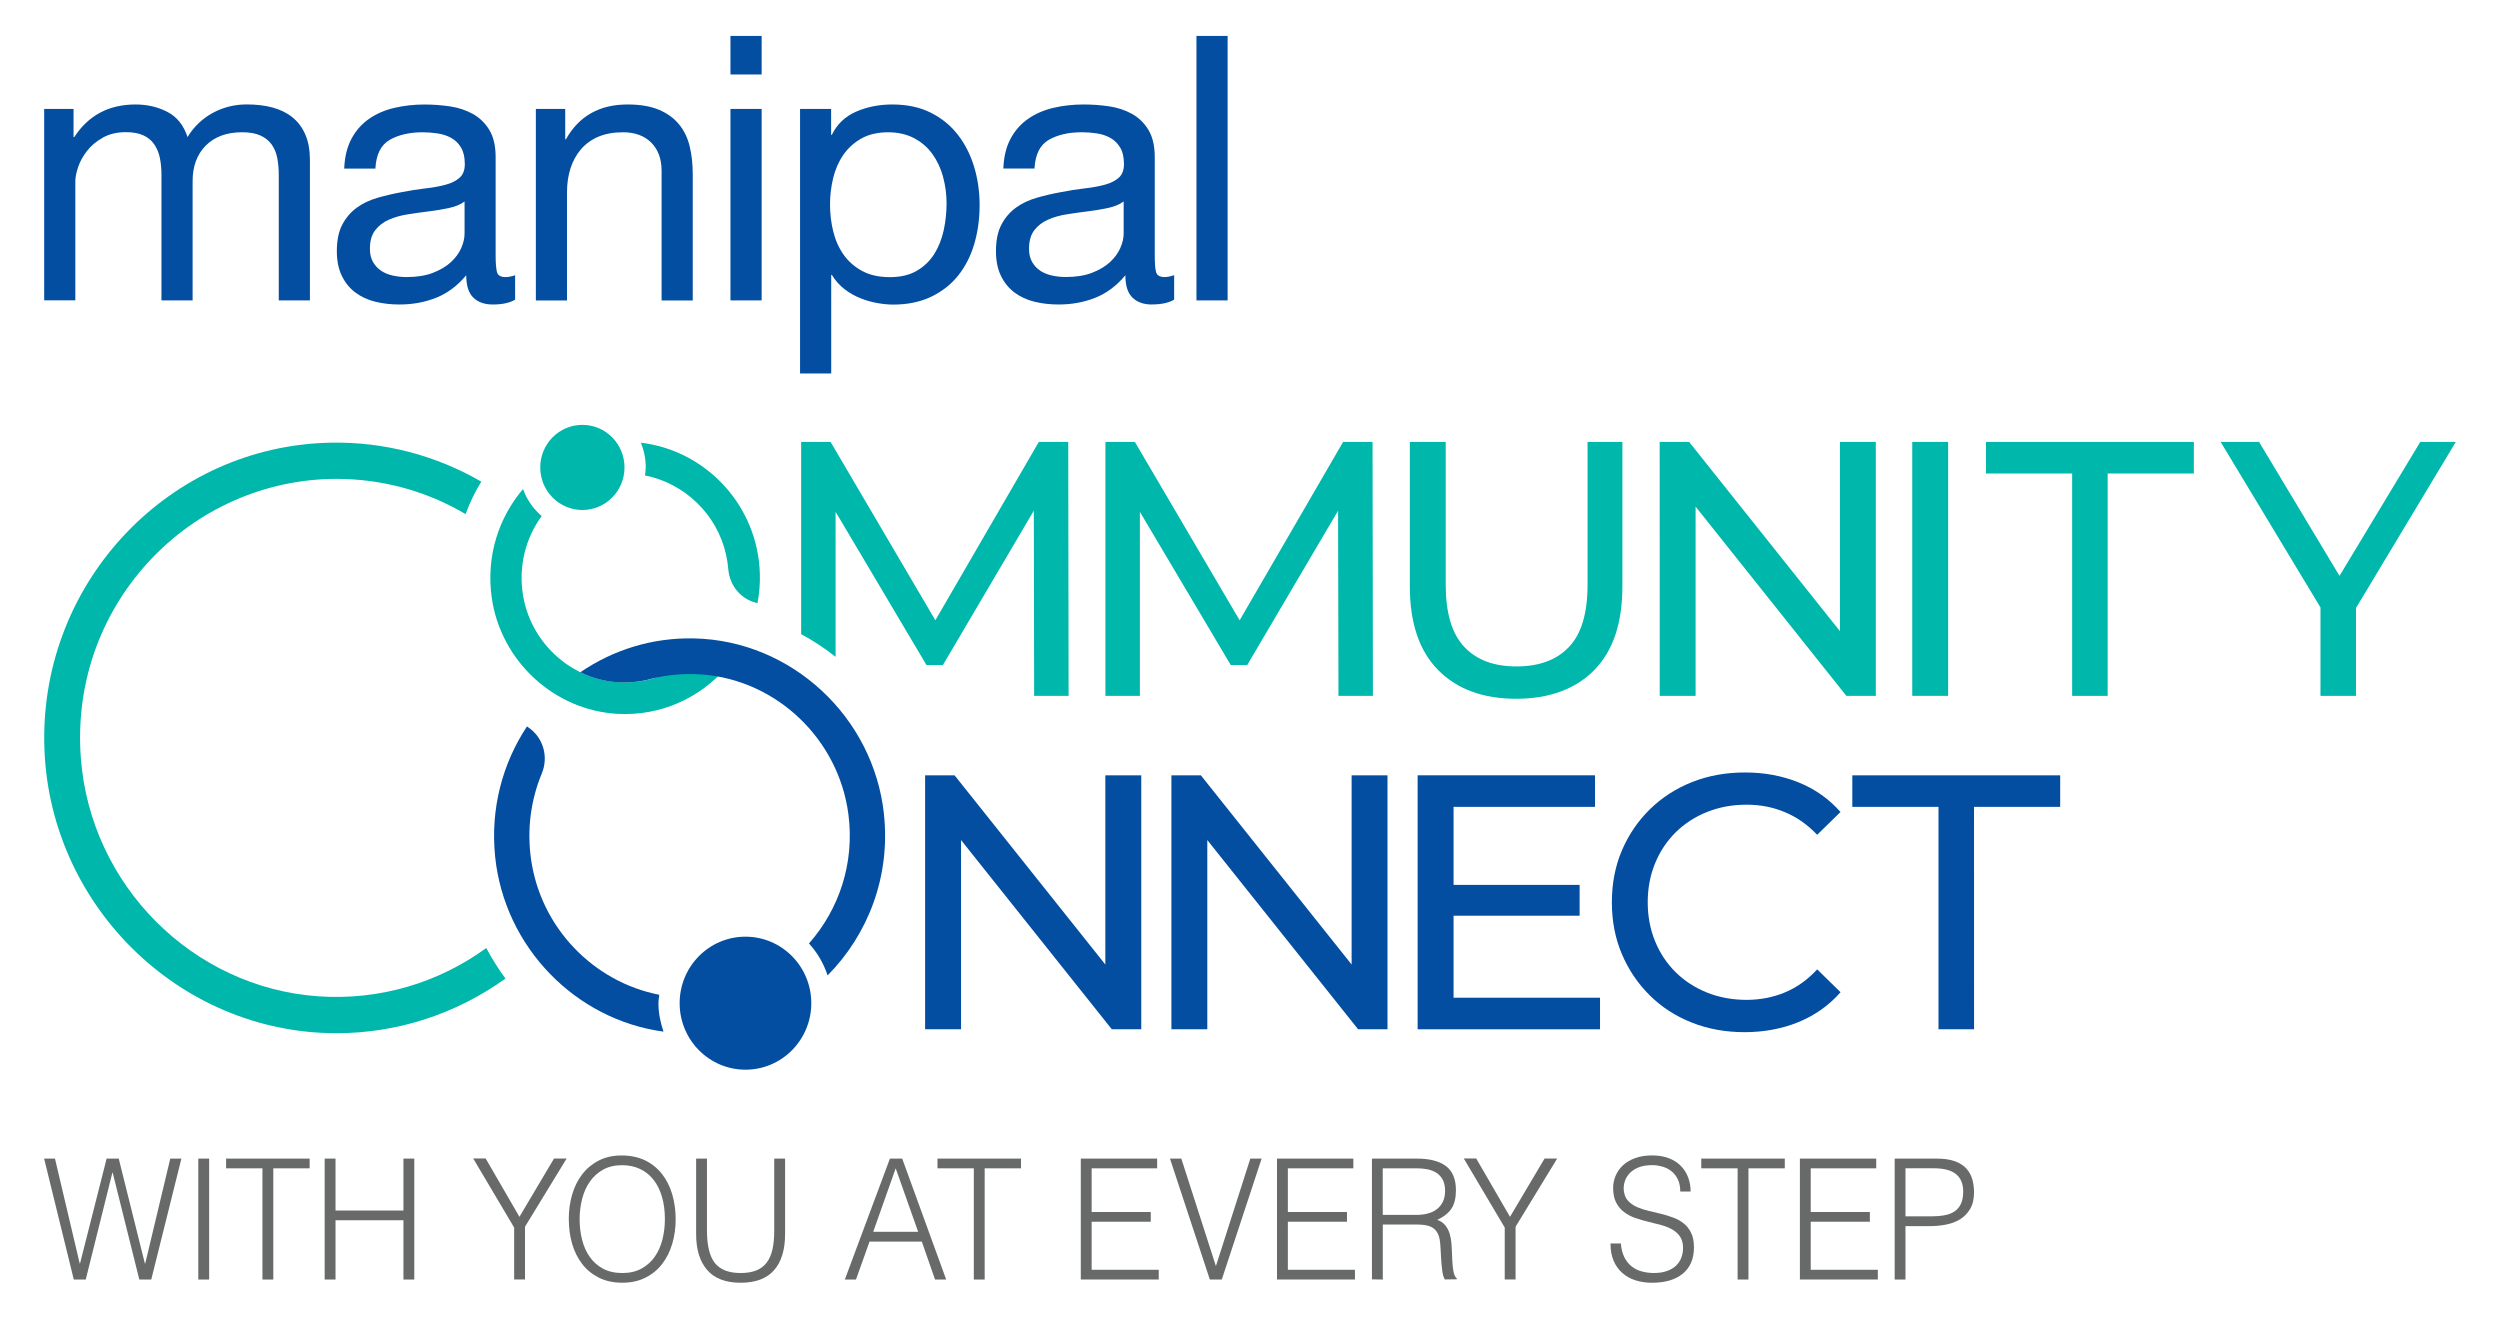 <svg width="91" height="48" viewBox="0 0 91 48" fill="none" xmlns="http://www.w3.org/2000/svg">
<path d="M2.677 3.965V4.989H2.703C3.219 4.199 3.962 3.803 4.932 3.803C5.359 3.803 5.745 3.893 6.093 4.073C6.44 4.253 6.685 4.557 6.826 4.989C7.056 4.611 7.362 4.32 7.74 4.112C8.119 3.905 8.535 3.801 8.987 3.801C9.335 3.801 9.648 3.84 9.929 3.915C10.208 3.992 10.45 4.112 10.649 4.274C10.849 4.436 11.005 4.644 11.115 4.901C11.226 5.157 11.281 5.465 11.281 5.825V10.935H10.147V6.365C10.147 6.149 10.129 5.946 10.093 5.757C10.058 5.568 9.991 5.405 9.893 5.265C9.795 5.126 9.66 5.016 9.486 4.935C9.312 4.854 9.088 4.814 8.812 4.814C8.251 4.814 7.812 4.976 7.491 5.298C7.17 5.622 7.011 6.053 7.011 6.593V10.934H5.877V6.363C5.877 6.138 5.857 5.931 5.818 5.742C5.778 5.553 5.708 5.39 5.612 5.25C5.514 5.111 5.383 5.003 5.218 4.926C5.053 4.85 4.841 4.811 4.584 4.811C4.255 4.811 3.973 4.878 3.737 5.013C3.501 5.148 3.309 5.31 3.164 5.498C3.017 5.687 2.91 5.882 2.843 6.084C2.776 6.287 2.742 6.455 2.742 6.59V10.931H1.608V3.965H2.675H2.677Z" fill="#034EA1"/>
<path d="M17.931 11.084C17.638 11.084 17.404 11.001 17.231 10.835C17.057 10.668 16.971 10.397 16.971 10.019C16.659 10.395 16.297 10.668 15.884 10.835C15.47 11.001 15.023 11.084 14.542 11.084C14.231 11.084 13.937 11.051 13.662 10.983C13.386 10.916 13.144 10.803 12.935 10.647C12.725 10.49 12.562 10.287 12.442 10.04C12.322 9.792 12.261 9.494 12.261 9.143C12.261 8.747 12.328 8.424 12.461 8.172C12.595 7.922 12.77 7.716 12.988 7.559C13.206 7.401 13.456 7.283 13.735 7.202C14.015 7.121 14.302 7.053 14.596 6.999C14.908 6.936 15.203 6.89 15.484 6.858C15.764 6.827 16.011 6.782 16.224 6.723C16.438 6.665 16.607 6.579 16.732 6.467C16.857 6.354 16.919 6.189 16.919 5.975C16.919 5.723 16.872 5.522 16.78 5.367C16.686 5.214 16.566 5.097 16.419 5.018C16.272 4.937 16.107 4.883 15.926 4.856C15.743 4.829 15.564 4.815 15.386 4.815C14.905 4.815 14.505 4.908 14.185 5.091C13.864 5.276 13.692 5.624 13.664 6.137H12.529C12.547 5.705 12.636 5.342 12.797 5.045C12.957 4.748 13.171 4.508 13.437 4.323C13.704 4.139 14.009 4.007 14.357 3.926C14.704 3.845 15.069 3.804 15.451 3.804C15.763 3.804 16.072 3.827 16.379 3.872C16.686 3.917 16.964 4.01 17.213 4.148C17.461 4.287 17.661 4.482 17.814 4.734C17.966 4.986 18.041 5.315 18.041 5.718V9.305C18.041 9.575 18.058 9.773 18.089 9.899C18.12 10.025 18.224 10.086 18.402 10.086C18.5 10.086 18.616 10.064 18.75 10.019V10.908C18.553 11.025 18.282 11.084 17.936 11.084M16.348 7.571C16.116 7.62 15.874 7.661 15.62 7.692C15.366 7.724 15.111 7.76 14.853 7.8C14.594 7.841 14.363 7.905 14.158 7.995C13.953 8.085 13.787 8.213 13.658 8.379C13.528 8.546 13.465 8.772 13.465 9.06C13.465 9.249 13.502 9.408 13.579 9.539C13.655 9.669 13.753 9.774 13.873 9.855C13.993 9.936 14.136 9.995 14.3 10.031C14.465 10.067 14.632 10.085 14.801 10.085C15.173 10.085 15.494 10.034 15.761 9.93C16.028 9.827 16.247 9.696 16.416 9.539C16.585 9.381 16.71 9.21 16.79 9.026C16.87 8.841 16.91 8.669 16.91 8.507V7.334C16.768 7.442 16.581 7.52 16.351 7.569" fill="#034EA1"/>
<path d="M20.574 3.965V5.07H20.6C21.073 4.226 21.819 3.803 22.842 3.803C23.296 3.803 23.673 3.866 23.976 3.992C24.279 4.118 24.524 4.293 24.709 4.518C24.897 4.743 25.027 5.01 25.103 5.321C25.179 5.631 25.216 5.975 25.216 6.353V10.937H24.082V6.218C24.082 5.786 23.957 5.445 23.707 5.193C23.458 4.943 23.115 4.815 22.68 4.815C22.333 4.815 22.033 4.869 21.779 4.977C21.525 5.085 21.314 5.238 21.145 5.436C20.976 5.634 20.85 5.867 20.765 6.131C20.681 6.396 20.639 6.686 20.639 7.001V10.938H19.505V3.965H20.572H20.574Z" fill="#034EA1"/>
<path d="M26.589 1.308H27.724V2.711H26.589V1.308ZM27.724 10.935H26.589V3.965H27.724V10.935Z" fill="#034EA1"/>
<path d="M30.253 3.965V4.908H30.279C30.466 4.523 30.759 4.241 31.16 4.065C31.561 3.89 32 3.803 32.481 3.803C33.015 3.803 33.48 3.902 33.876 4.1C34.271 4.298 34.601 4.565 34.864 4.902C35.126 5.24 35.324 5.628 35.457 6.069C35.591 6.51 35.658 6.977 35.658 7.472C35.658 7.967 35.593 8.433 35.465 8.874C35.336 9.315 35.14 9.699 34.879 10.028C34.616 10.356 34.286 10.614 33.891 10.803C33.495 10.992 33.035 11.087 32.511 11.087C32.342 11.087 32.153 11.069 31.944 11.033C31.734 10.997 31.528 10.938 31.323 10.857C31.118 10.776 30.925 10.667 30.743 10.527C30.56 10.388 30.407 10.215 30.282 10.008H30.256V13.595H29.122V3.965H30.256H30.253ZM34.329 6.44C34.245 6.129 34.115 5.853 33.942 5.61C33.768 5.367 33.547 5.174 33.275 5.031C33.004 4.887 32.686 4.815 32.321 4.815C31.956 4.815 31.614 4.892 31.347 5.045C31.08 5.198 30.861 5.397 30.692 5.645C30.523 5.892 30.401 6.173 30.326 6.488C30.25 6.803 30.213 7.121 30.213 7.445C30.213 7.787 30.253 8.117 30.333 8.436C30.413 8.756 30.539 9.036 30.713 9.279C30.887 9.522 31.111 9.717 31.387 9.866C31.663 10.014 31.996 10.088 32.388 10.088C32.779 10.088 33.106 10.011 33.369 9.858C33.632 9.705 33.842 9.503 34.003 9.252C34.163 9 34.277 8.712 34.349 8.39C34.42 8.066 34.455 7.733 34.455 7.392C34.455 7.068 34.412 6.752 34.328 6.441" fill="#034EA1"/>
<path d="M41.924 11.084C41.63 11.084 41.397 11.001 41.224 10.835C41.05 10.668 40.964 10.397 40.964 10.019C40.652 10.395 40.29 10.668 39.877 10.835C39.463 11.001 39.016 11.084 38.537 11.084C38.225 11.084 37.931 11.051 37.655 10.983C37.379 10.916 37.137 10.803 36.927 10.647C36.718 10.49 36.555 10.287 36.434 10.04C36.314 9.792 36.253 9.494 36.253 9.143C36.253 8.747 36.32 8.424 36.454 8.172C36.587 7.922 36.763 7.716 36.981 7.559C37.199 7.401 37.447 7.283 37.727 7.202C38.008 7.121 38.295 7.053 38.589 6.999C38.9 6.936 39.196 6.89 39.476 6.858C39.757 6.827 40.003 6.782 40.217 6.723C40.431 6.665 40.6 6.579 40.725 6.467C40.849 6.354 40.912 6.189 40.912 5.975C40.912 5.723 40.866 5.522 40.772 5.367C40.679 5.214 40.559 5.097 40.411 5.016C40.264 4.935 40.1 4.881 39.917 4.854C39.735 4.827 39.555 4.814 39.377 4.814C38.896 4.814 38.496 4.907 38.176 5.09C37.857 5.274 37.683 5.622 37.655 6.135H36.521C36.538 5.703 36.627 5.34 36.788 5.043C36.948 4.746 37.162 4.506 37.429 4.322C37.696 4.137 38.002 4.005 38.349 3.924C38.697 3.843 39.062 3.803 39.444 3.803C39.755 3.803 40.064 3.825 40.371 3.87C40.679 3.915 40.956 4.008 41.206 4.146C41.455 4.286 41.654 4.481 41.806 4.733C41.957 4.985 42.033 5.313 42.033 5.717V9.303C42.033 9.573 42.047 9.771 42.079 9.897C42.11 10.023 42.214 10.085 42.392 10.085C42.49 10.085 42.606 10.062 42.739 10.017V10.907C42.543 11.024 42.273 11.082 41.926 11.082M40.339 7.569C40.107 7.619 39.865 7.659 39.611 7.691C39.358 7.722 39.102 7.758 38.844 7.799C38.586 7.839 38.354 7.904 38.151 7.994C37.946 8.084 37.779 8.211 37.65 8.378C37.521 8.544 37.457 8.771 37.457 9.059C37.457 9.248 37.495 9.407 37.57 9.537C37.646 9.668 37.744 9.773 37.864 9.854C37.984 9.935 38.127 9.993 38.292 10.029C38.456 10.065 38.623 10.083 38.792 10.083C39.166 10.083 39.487 10.032 39.752 9.929C40.02 9.825 40.238 9.695 40.407 9.537C40.576 9.38 40.701 9.209 40.781 9.024C40.861 8.84 40.901 8.667 40.901 8.505V7.332C40.759 7.44 40.572 7.518 40.342 7.568" fill="#034EA1"/>
<path d="M44.685 1.308H43.551V10.935H44.685V1.308Z" fill="#034EA1"/>
<path d="M5.275 45.989H5.287L6.198 42.173H6.603L5.506 46.575H5.071L4.102 42.686H4.09L3.121 46.575H2.686L1.606 42.173H2.001L2.901 45.989H2.913L3.881 42.173H4.322L5.273 45.989H5.275Z" fill="#686969"/>
<path d="M7.218 46.575V42.173H7.613V46.575H7.218Z" fill="#686969"/>
<path d="M8.232 42.173H11.271V42.527H9.948V46.575H9.553V42.527H8.23V42.173H8.232Z" fill="#686969"/>
<path d="M11.818 46.575V42.173H12.213V44.063H14.685V42.173H15.08V46.575H14.685V44.417H12.213V46.575H11.818Z" fill="#686969"/>
<path d="M18.907 44.293L20.166 42.171H20.625L19.11 44.653V46.573H18.715V44.683L17.225 42.169H17.678L18.907 44.292V44.293Z" fill="#686969"/>
<path d="M20.703 44.381C20.703 44.058 20.745 43.757 20.828 43.476C20.911 43.194 21.034 42.95 21.196 42.74C21.358 42.53 21.56 42.363 21.799 42.242C22.038 42.119 22.315 42.059 22.628 42.059C22.942 42.059 23.239 42.119 23.484 42.239C23.729 42.359 23.933 42.524 24.098 42.734C24.263 42.944 24.386 43.19 24.469 43.473C24.552 43.757 24.594 44.06 24.594 44.381C24.594 44.702 24.552 44.997 24.469 45.276C24.386 45.555 24.263 45.8 24.101 46.01C23.939 46.22 23.736 46.386 23.492 46.508C23.249 46.631 22.967 46.691 22.646 46.691C22.326 46.691 22.044 46.629 21.8 46.508C21.557 46.385 21.353 46.22 21.192 46.01C21.03 45.8 20.908 45.555 20.826 45.276C20.745 44.997 20.705 44.699 20.705 44.381H20.703ZM22.652 46.338C22.922 46.338 23.155 46.284 23.352 46.176C23.546 46.068 23.708 45.924 23.832 45.746C23.959 45.566 24.051 45.359 24.111 45.122C24.171 44.885 24.202 44.639 24.202 44.382C24.202 44.076 24.166 43.802 24.095 43.56C24.024 43.317 23.92 43.11 23.785 42.939C23.65 42.768 23.485 42.638 23.292 42.548C23.099 42.458 22.882 42.413 22.642 42.413C22.375 42.413 22.145 42.468 21.949 42.578C21.754 42.687 21.592 42.834 21.468 43.016C21.341 43.197 21.249 43.406 21.189 43.643C21.129 43.88 21.098 44.126 21.098 44.382C21.098 44.639 21.128 44.892 21.189 45.128C21.248 45.365 21.341 45.572 21.468 45.752C21.594 45.932 21.754 46.074 21.949 46.179C22.143 46.284 22.379 46.338 22.654 46.338H22.652Z" fill="#686969"/>
<path d="M25.339 42.173H25.734V44.796C25.734 45.342 25.831 45.735 26.024 45.977C26.217 46.217 26.528 46.338 26.957 46.338C27.182 46.338 27.372 46.307 27.529 46.244C27.686 46.181 27.812 46.085 27.909 45.956C28.006 45.827 28.075 45.668 28.118 45.476C28.161 45.284 28.182 45.057 28.182 44.796V42.173H28.577V44.918C28.577 45.492 28.443 45.932 28.175 46.236C27.906 46.541 27.501 46.692 26.959 46.692C26.417 46.692 26.007 46.538 25.74 46.227C25.473 45.918 25.339 45.482 25.339 44.919V42.174V42.173Z" fill="#686969"/>
<path d="M30.752 46.575L32.393 42.173H32.84L34.441 46.575H34.035L33.554 45.194H31.651L31.158 46.575H30.753H30.752ZM31.785 44.838H33.421L32.603 42.527L31.785 44.838Z" fill="#686969"/>
<path d="M34.126 42.173H37.165V42.527H35.842V46.575H35.447V42.527H34.124V42.173H34.126Z" fill="#686969"/>
<path d="M39.341 46.575V42.173H42.12V42.527H39.736V44.117H41.888V44.471H39.736V46.22H42.178V46.574H39.341V46.575Z" fill="#686969"/>
<path d="M42.589 42.173H43L44.259 46.086L45.512 42.173H45.923L44.473 46.575H44.038L42.587 42.173H42.589Z" fill="#686969"/>
<path d="M46.483 46.575V42.173H49.262V42.527H46.878V44.117H49.03V44.471H46.878V46.22H49.32V46.574H46.483V46.575Z" fill="#686969"/>
<path d="M50.334 44.576V46.575L49.939 46.569V42.173H51.575C52.035 42.173 52.387 42.263 52.63 42.444C52.874 42.626 52.996 42.92 52.996 43.328C52.996 43.605 52.942 43.826 52.837 43.988C52.73 44.151 52.558 44.289 52.317 44.403C52.44 44.448 52.537 44.513 52.607 44.6C52.676 44.685 52.728 44.783 52.764 44.894C52.798 45.003 52.82 45.12 52.831 45.242C52.84 45.365 52.847 45.482 52.852 45.596C52.856 45.764 52.862 45.902 52.872 46.011C52.881 46.121 52.893 46.211 52.907 46.28C52.92 46.349 52.936 46.403 52.956 46.442C52.975 46.481 52.998 46.511 53.025 46.53V46.566L52.59 46.572C52.547 46.499 52.517 46.397 52.5 46.266C52.482 46.136 52.469 45.999 52.46 45.857C52.449 45.714 52.442 45.575 52.436 45.441C52.43 45.306 52.42 45.197 52.403 45.111C52.38 44.993 52.342 44.898 52.29 44.826C52.239 44.754 52.176 44.7 52.102 44.664C52.029 44.627 51.946 44.603 51.855 44.591C51.765 44.579 51.671 44.573 51.575 44.573H50.334V44.576ZM51.563 44.222C51.71 44.222 51.847 44.205 51.971 44.172C52.097 44.139 52.206 44.088 52.299 44.016C52.393 43.944 52.466 43.854 52.519 43.745C52.572 43.635 52.601 43.502 52.601 43.347C52.601 43.184 52.572 43.05 52.516 42.944C52.46 42.837 52.384 42.755 52.29 42.693C52.195 42.632 52.087 42.59 51.965 42.564C51.844 42.54 51.717 42.527 51.585 42.527H50.332V44.22H51.562L51.563 44.222Z" fill="#686969"/>
<path d="M54.964 44.293L56.222 42.171H56.681L55.167 44.653V46.573H54.772V44.683L53.282 42.169H53.734L54.964 44.292V44.293Z" fill="#686969"/>
<path d="M59 45.261C59.015 45.458 59.056 45.623 59.125 45.759C59.193 45.896 59.279 46.007 59.386 46.092C59.493 46.178 59.615 46.241 59.754 46.278C59.894 46.317 60.042 46.337 60.201 46.337C60.387 46.337 60.547 46.313 60.682 46.263C60.817 46.214 60.927 46.148 61.013 46.065C61.098 45.981 61.162 45.885 61.202 45.774C61.242 45.665 61.263 45.548 61.263 45.426C61.263 45.255 61.225 45.117 61.153 45.011C61.08 44.904 60.983 44.819 60.866 44.751C60.747 44.684 60.612 44.63 60.459 44.589C60.306 44.549 60.151 44.508 59.99 44.471C59.83 44.432 59.673 44.387 59.52 44.333C59.367 44.28 59.232 44.208 59.114 44.118C58.996 44.028 58.901 43.913 58.828 43.773C58.755 43.632 58.718 43.454 58.718 43.238C58.718 43.088 58.748 42.941 58.809 42.797C58.868 42.654 58.957 42.528 59.076 42.417C59.193 42.308 59.342 42.219 59.52 42.155C59.698 42.09 59.903 42.057 60.134 42.057C60.366 42.057 60.577 42.092 60.752 42.161C60.928 42.23 61.074 42.324 61.19 42.446C61.306 42.566 61.393 42.705 61.451 42.864C61.509 43.023 61.539 43.193 61.539 43.371H61.162C61.162 43.205 61.133 43.059 61.077 42.938C61.02 42.816 60.945 42.716 60.848 42.638C60.752 42.56 60.642 42.503 60.517 42.467C60.394 42.431 60.266 42.411 60.134 42.411C59.934 42.411 59.765 42.441 59.627 42.5C59.489 42.56 59.38 42.635 59.298 42.729C59.217 42.824 59.16 42.927 59.131 43.041C59.1 43.155 59.094 43.269 59.113 43.383C59.137 43.526 59.19 43.64 59.275 43.725C59.359 43.811 59.465 43.881 59.588 43.937C59.711 43.992 59.848 44.037 59.998 44.072C60.146 44.106 60.298 44.144 60.453 44.181C60.608 44.22 60.758 44.265 60.903 44.319C61.049 44.372 61.176 44.444 61.289 44.534C61.401 44.624 61.491 44.739 61.559 44.879C61.628 45.02 61.66 45.195 61.66 45.408C61.66 45.816 61.527 46.131 61.26 46.356C60.992 46.58 60.618 46.692 60.134 46.692C59.917 46.692 59.717 46.662 59.532 46.604C59.346 46.545 59.186 46.455 59.051 46.335C58.916 46.215 58.81 46.067 58.734 45.888C58.659 45.711 58.622 45.503 58.622 45.261H59.005H59Z" fill="#686969"/>
<path d="M61.926 42.173H64.966V42.527H63.644V46.575H63.249V42.527H61.926V42.173Z" fill="#686969"/>
<path d="M65.516 46.575V42.173H68.295V42.527H65.91V44.117H68.063V44.471H65.91V46.22H68.353V46.574H65.516V46.575Z" fill="#686969"/>
<path d="M68.966 46.575V42.173H70.492C70.762 42.173 70.986 42.206 71.161 42.27C71.337 42.335 71.476 42.425 71.579 42.539C71.681 42.653 71.752 42.785 71.794 42.933C71.834 43.082 71.855 43.238 71.855 43.401C71.855 43.646 71.807 43.848 71.712 44.007C71.617 44.166 71.494 44.292 71.344 44.384C71.193 44.475 71.022 44.54 70.83 44.576C70.639 44.613 70.446 44.631 70.253 44.631H69.359V46.575H68.964H68.966ZM70.265 44.276C70.45 44.276 70.617 44.264 70.764 44.238C70.91 44.214 71.035 44.168 71.138 44.1C71.24 44.033 71.319 43.941 71.375 43.826C71.432 43.71 71.46 43.557 71.46 43.37C71.46 43.092 71.374 42.882 71.201 42.74C71.029 42.597 70.756 42.525 70.381 42.525H69.359V44.274H70.265V44.276Z" fill="#686969"/>
<path d="M40.234 28.221V35.109L34.746 28.221H33.674V37.466H34.982V30.578L40.47 37.466H41.542V28.221H40.234Z" fill="#034EA1"/>
<path d="M49.199 28.221V35.109L43.711 28.221H42.639V37.466H43.946V30.578L49.435 37.466H50.505V28.221H49.199Z" fill="#034EA1"/>
<path d="M52.91 36.317V33.332H57.498V32.21H52.91V29.37H58.059V28.221H51.602V37.466H58.241V36.317H52.91Z" fill="#034EA1"/>
<path d="M64.969 36.125C64.533 36.305 64.068 36.395 63.571 36.395C63.073 36.395 62.579 36.308 62.14 36.131C61.7 35.955 61.319 35.708 60.997 35.391C60.675 35.075 60.424 34.698 60.245 34.262C60.067 33.825 59.977 33.353 59.977 32.843C59.977 32.333 60.066 31.859 60.245 31.424C60.424 30.989 60.675 30.612 60.997 30.294C61.319 29.978 61.7 29.73 62.14 29.555C62.579 29.379 63.057 29.291 63.571 29.291C64.084 29.291 64.533 29.381 64.969 29.562C65.404 29.742 65.796 30.018 66.145 30.387L66.994 29.556C66.575 29.081 66.068 28.722 65.472 28.481C64.876 28.239 64.224 28.118 63.519 28.118C62.814 28.118 62.18 28.235 61.592 28.467C61.004 28.701 60.492 29.031 60.057 29.457C59.62 29.885 59.282 30.384 59.037 30.956C58.794 31.527 58.672 32.157 58.672 32.844C58.672 33.531 58.794 34.16 59.038 34.733C59.282 35.304 59.62 35.804 60.051 36.231C60.483 36.659 60.992 36.989 61.58 37.221C62.168 37.455 62.811 37.571 63.507 37.571C64.203 37.571 64.877 37.448 65.474 37.2C66.071 36.954 66.578 36.593 66.996 36.117L66.146 35.285C65.797 35.663 65.406 35.943 64.971 36.123L64.969 36.125Z" fill="#034EA1"/>
<path d="M74.991 29.37V28.221H67.424V29.37H70.561V37.466H71.856L71.854 29.37H74.991Z" fill="#034EA1"/>
<path d="M48.889 16.086L45.123 22.579L41.309 16.086H40.237V25.33H41.492V18.631L44.799 24.207H45.399L48.706 18.589L48.72 25.33H49.974L49.961 16.086H48.889Z" fill="#00B7AC"/>
<path d="M57.787 16.086V21.288C57.787 22.318 57.563 23.07 57.115 23.545C56.666 24.021 56.028 24.258 55.2 24.258C54.371 24.258 53.746 24.021 53.298 23.545C52.85 23.07 52.624 22.317 52.624 21.288V16.086H51.318V21.342C51.318 22.68 51.662 23.697 52.351 24.393C53.04 25.089 53.986 25.435 55.187 25.435C56.387 25.435 57.345 25.087 58.029 24.393C58.714 23.697 59.055 22.681 59.055 21.342V16.086H57.787Z" fill="#00B7AC"/>
<path d="M66.974 16.086V22.974L61.484 16.086H60.412L60.414 25.33H61.72V18.442L67.208 25.33H68.28V16.086H66.974Z" fill="#00B7AC"/>
<path d="M70.912 16.086H69.606V25.329H70.912V16.086Z" fill="#00B7AC"/>
<path d="M79.856 16.086H72.29V17.235H75.426V25.33H76.719V17.235H79.856V16.086Z" fill="#00B7AC"/>
<path d="M89.391 16.086H88.098L85.158 20.962L82.23 16.086H80.831L84.465 22.111V25.33H85.758V22.131L89.391 16.086Z" fill="#00B7AC"/>
<path d="M37.813 16.086L34.047 22.578L30.233 16.086H29.162V23.082C29.604 23.322 30.024 23.598 30.416 23.91V18.63L33.722 24.205H34.323L37.631 18.588L37.643 25.329H38.897L38.884 16.086H37.812H37.813Z" fill="#00B7AC"/>
<path d="M17.7 34.508C15.961 35.775 13.816 36.42 11.591 36.266C7.004 35.947 3.287 32.215 2.942 27.584C2.745 24.93 3.621 22.398 5.406 20.453C7.17 18.532 9.663 17.431 12.246 17.431C13.938 17.431 15.549 17.886 16.948 18.714C17.097 18.302 17.287 17.905 17.52 17.532C15.883 16.584 14.003 16.078 12.054 16.113C6.192 16.218 1.507 21.126 1.611 27.052C1.712 32.874 6.484 37.609 12.247 37.609C14.483 37.609 16.625 36.895 18.4 35.619C18.14 35.268 17.906 34.896 17.7 34.508Z" fill="#00B7AC"/>
<path d="M25.413 24.121C25.365 24.112 24.975 24.06 25.239 24.09C25.169 24.082 25.103 24.069 25.039 24.052C24.285 24.639 23.308 24.945 22.249 24.807C20.625 24.594 19.304 23.299 19.038 21.667C18.863 20.592 19.142 19.573 19.717 18.784C19.413 18.523 19.177 18.189 19.038 17.802C18.155 18.838 17.688 20.244 17.898 21.745C18.222 24.06 20.17 25.858 22.48 25.984C24.069 26.071 25.494 25.392 26.446 24.289C26.192 24.258 25.938 24.222 25.686 24.174C25.595 24.157 25.503 24.139 25.413 24.121Z" fill="#00B7AC"/>
<path d="M27.659 20.889C27.588 18.402 25.702 16.396 23.326 16.114C23.442 16.392 23.505 16.695 23.505 17.014C23.505 17.115 23.488 17.209 23.476 17.305C24.916 17.59 26.102 18.72 26.428 20.188C26.468 20.365 26.494 20.541 26.509 20.715C26.556 21.286 26.929 21.771 27.475 21.927C27.508 21.936 27.54 21.946 27.573 21.955C27.638 21.61 27.669 21.255 27.659 20.889Z" fill="#00B7AC"/>
<path d="M21.198 18.564C22.045 18.564 22.732 17.871 22.732 17.014C22.732 16.158 22.046 15.465 21.198 15.465C20.351 15.465 19.665 16.158 19.665 17.014C19.665 17.871 20.351 18.564 21.198 18.564Z" fill="#00B7AC"/>
<path d="M23.998 36.21C21.599 35.743 19.683 33.765 19.331 31.281C19.173 30.171 19.328 29.104 19.72 28.159C19.977 27.541 19.773 26.839 19.221 26.469C19.207 26.46 19.196 26.451 19.182 26.442C18.294 27.783 17.842 29.437 18.024 31.192C18.367 34.483 20.95 37.119 24.152 37.552C24.041 37.225 23.967 36.88 23.967 36.516C23.967 36.411 23.988 36.312 23.998 36.21Z" fill="#034EA1"/>
<path d="M27.135 34.095C25.811 34.095 24.739 35.179 24.739 36.516C24.739 37.852 25.812 38.937 27.135 38.937C28.459 38.937 29.531 37.852 29.531 36.516C29.531 35.179 28.457 34.095 27.135 34.095Z" fill="#034EA1"/>
<path d="M32.176 29.632C31.793 26.083 28.805 23.319 25.272 23.238C23.728 23.202 22.3 23.665 21.124 24.471C21.474 24.642 21.853 24.759 22.249 24.811C22.701 24.87 23.134 24.841 23.545 24.751C24.179 24.573 24.858 24.498 25.561 24.552C28.279 24.76 30.527 26.91 30.882 29.641C31.116 31.44 30.528 33.117 29.446 34.342C29.75 34.672 29.979 35.068 30.125 35.505C31.588 34.026 32.421 31.915 32.175 29.632H32.176Z" fill="#034EA1"/>
</svg>
